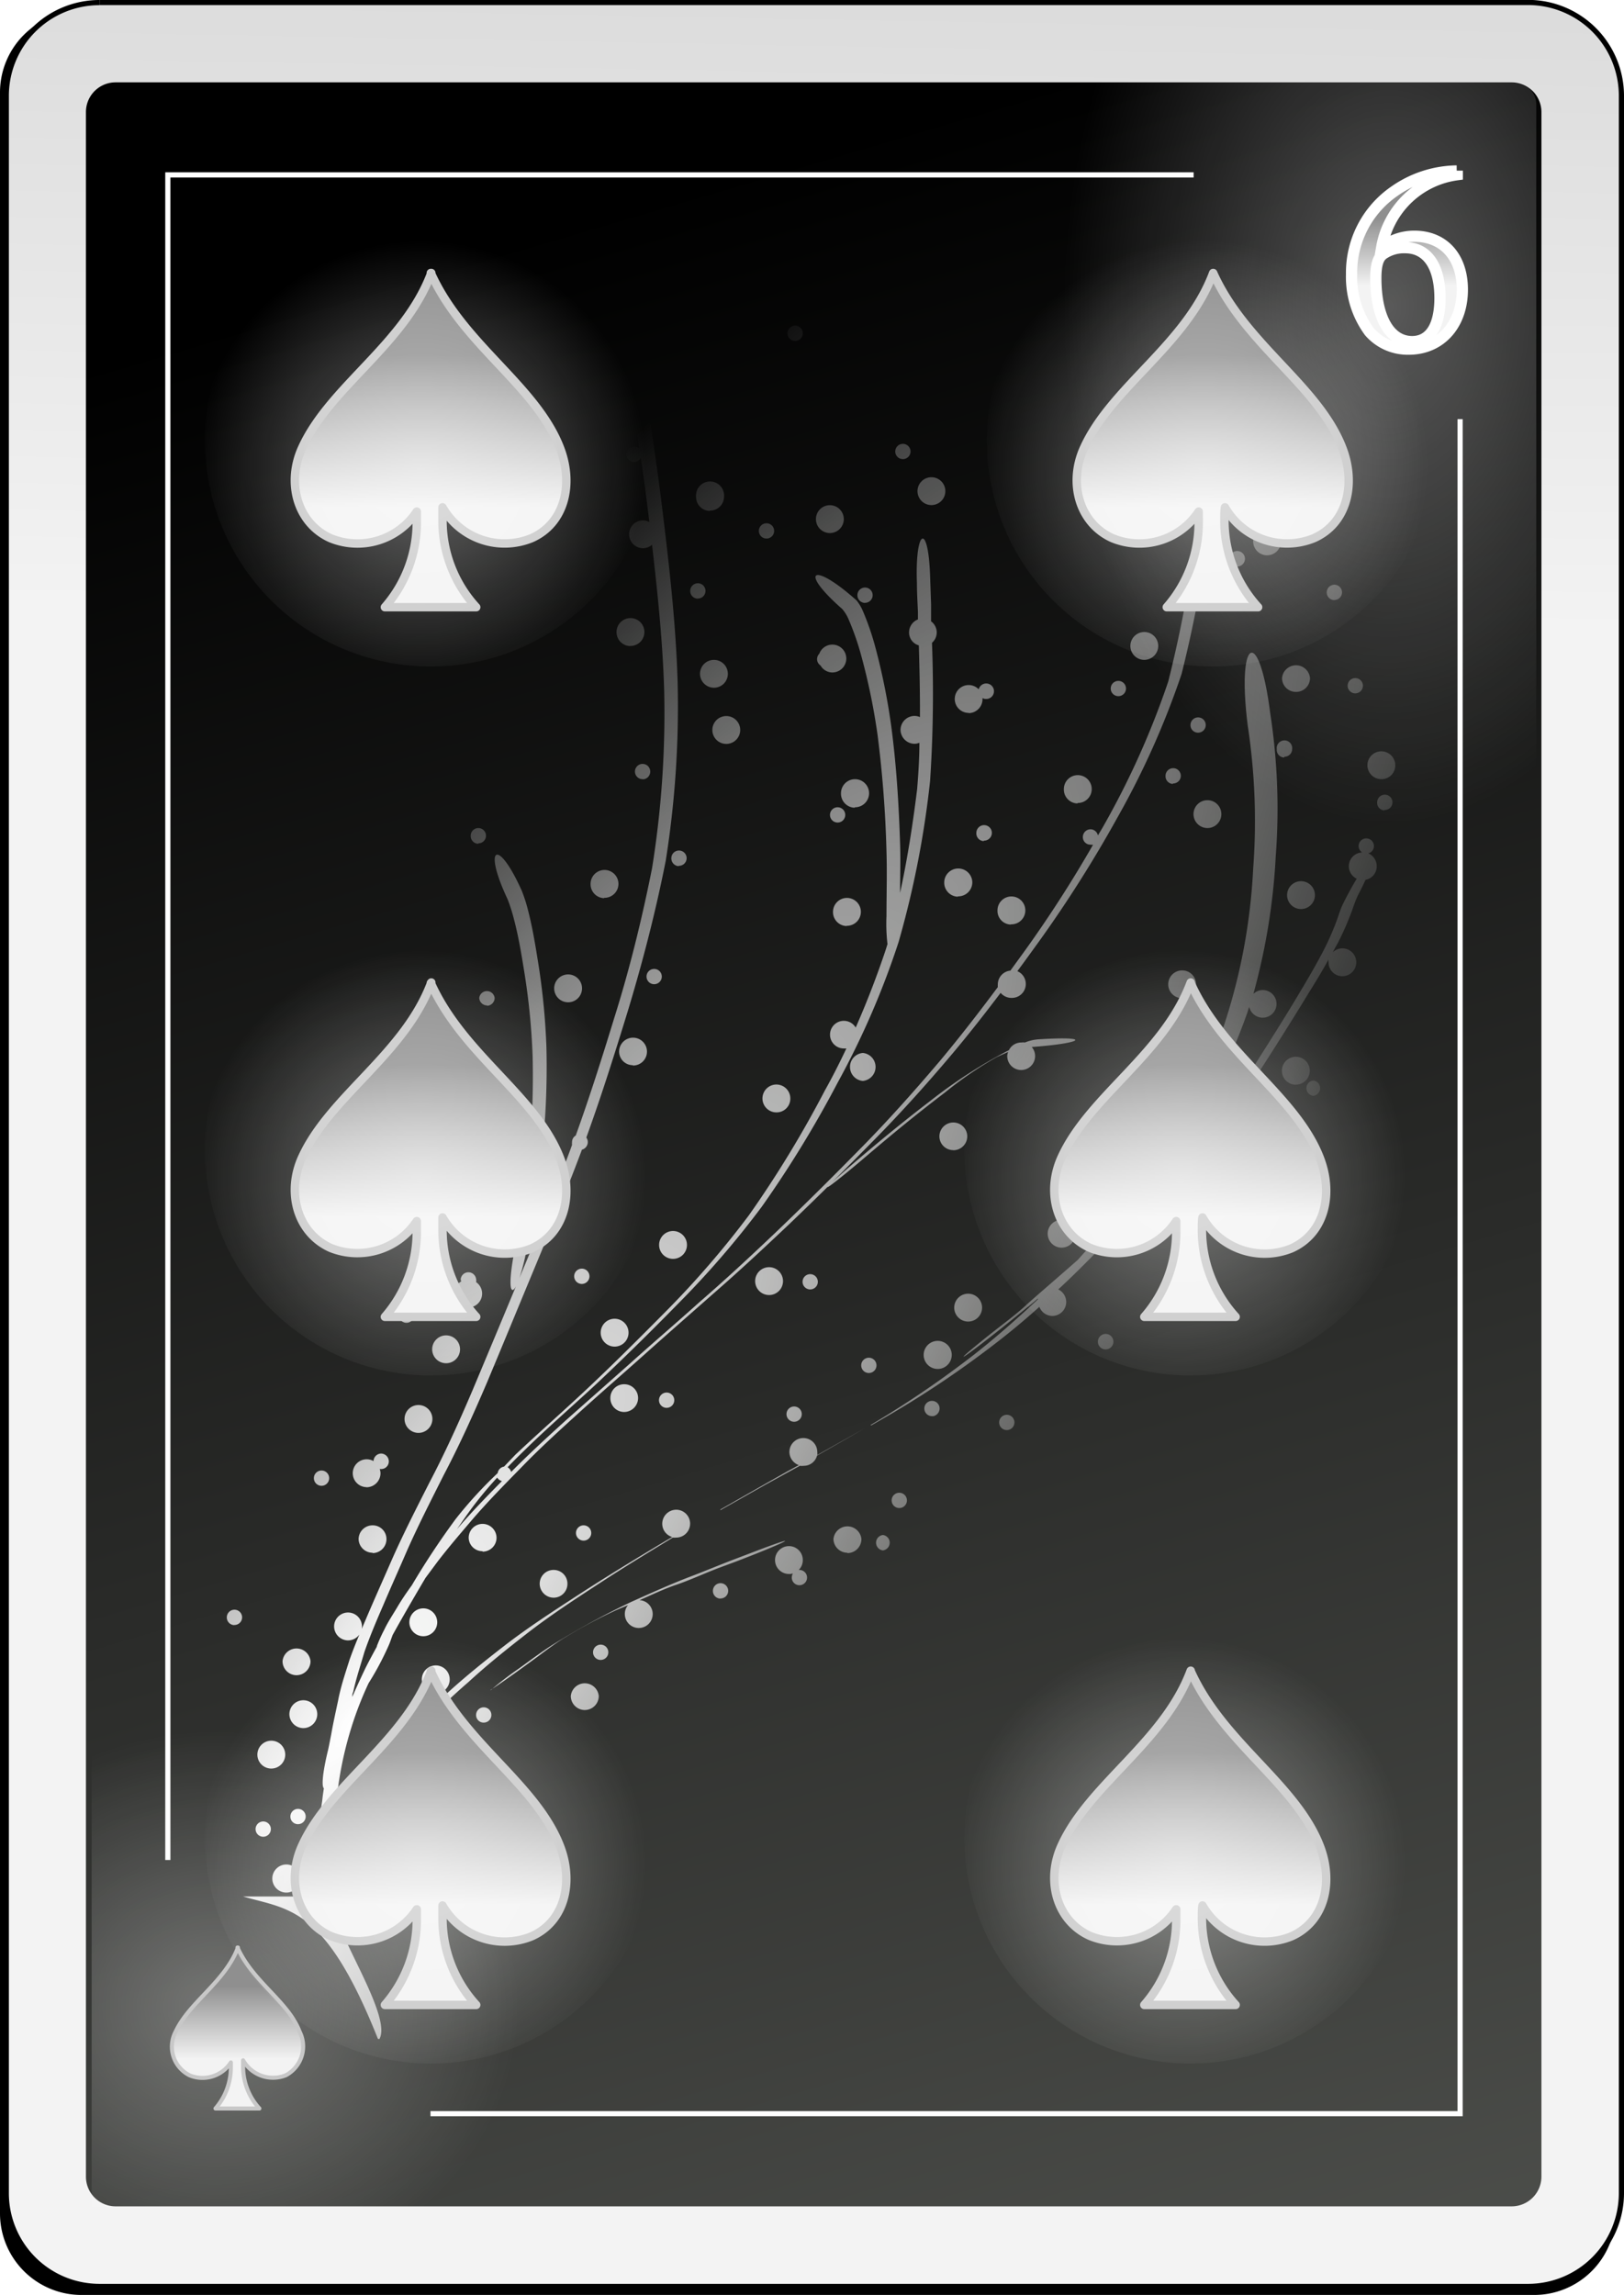 <svg id="Capa_1" data-name="Capa 1" xmlns="http://www.w3.org/2000/svg" xmlns:xlink="http://www.w3.org/1999/xlink" viewBox="0 0 144.56 204.29"><defs><style>.cls-1{filter:url(#h);}.cls-2,.cls-3,.cls-4{fill-rule:evenodd;}.cls-3{stroke:#000;fill:url(#Degradado_sin_nombre_788);}.cls-3,.cls-7{stroke-miterlimit:1.85;stroke-width:0.46px;}.cls-4{fill:url(#Degradado_sin_nombre_789);}.cls-12,.cls-14,.cls-16,.cls-18,.cls-20,.cls-22,.cls-5,.cls-6{isolation:isolate;}.cls-5{opacity:0.31;fill:url(#Degradado_sin_nombre_790);}.cls-6{opacity:0.32;fill:url(#Degradado_sin_nombre_791);}.cls-7{fill:none;}.cls-7,.cls-9{stroke:#fff;}.cls-11,.cls-13,.cls-15,.cls-17,.cls-19,.cls-21,.cls-8{stroke:#c8c8c8;stroke-linejoin:round;}.cls-8{stroke-width:0.36px;fill:url(#Degradado_sin_nombre_792);}.cls-9{stroke-miterlimit:8.2;fill:url(#Degradado_sin_nombre_793);}.cls-10{fill:url(#Degradado_sin_nombre_794);}.cls-11,.cls-13,.cls-15,.cls-17,.cls-19,.cls-21{stroke-width:0.75px;}.cls-11{fill:url(#Degradado_sin_nombre_795);}.cls-12,.cls-14,.cls-16,.cls-18,.cls-20,.cls-22{opacity:0.4;}.cls-12{fill:url(#Degradado_sin_nombre_796);}.cls-13{fill:url(#Degradado_sin_nombre_797);}.cls-14{fill:url(#Degradado_sin_nombre_798);}.cls-15{fill:url(#Degradado_sin_nombre_799);}.cls-16{fill:url(#Degradado_sin_nombre_800);}.cls-17{fill:url(#Degradado_sin_nombre_801);}.cls-18{fill:url(#Degradado_sin_nombre_802);}.cls-19{fill:url(#Degradado_sin_nombre_803);}.cls-20{fill:url(#Degradado_sin_nombre_804);}.cls-21{fill:url(#Degradado_sin_nombre_805);}.cls-22{fill:url(#Degradado_sin_nombre_806);}</style><filter id="h" name="h"><feGaussianBlur stdDeviation="3.76"/></filter><linearGradient id="Degradado_sin_nombre_788" x1="115.23" y1="785" x2="124.71" y2="1299.42" gradientTransform="matrix(0.46, 0, 0, -0.46, 804.38, 640.87)" gradientUnits="userSpaceOnUse"><stop offset="0" stop-color="#f3f3f3"/><stop offset="1" stop-color="#8f8f8f"/></linearGradient><linearGradient id="Degradado_sin_nombre_789" x1="-261.92" y1="1152.18" x2="-129.66" y2="714.54" gradientTransform="matrix(0.49, 0, 0, -0.48, 958.58, 798.97)" gradientUnits="userSpaceOnUse"><stop offset="0"/><stop offset="1" stop-color="#555753"/></linearGradient><radialGradient id="Degradado_sin_nombre_790" cx="124.5" cy="1837.59" r="58.67" gradientTransform="matrix(-0.46, 0, 0, 0.42, 860.9, -368.32)" gradientUnits="userSpaceOnUse"><stop offset="0" stop-color="#fff"/><stop offset="1" stop-color="#fff" stop-opacity="0"/></radialGradient><radialGradient id="Degradado_sin_nombre_791" cx="219.28" cy="733.49" r="63.15" gradientTransform="matrix(0.46, 0, 0, -0.73, 807.21, 787.52)" xlink:href="#Degradado_sin_nombre_790"/><linearGradient id="Degradado_sin_nombre_792" x1="441.43" y1="850.94" x2="441.43" y2="854.12" gradientTransform="matrix(2.05, 0, 0, -2.05, -99.07, 2152.48)" xlink:href="#Degradado_sin_nombre_788"/><linearGradient id="Degradado_sin_nombre_793" x1="492.22" y1="927.94" x2="492.22" y2="930.87" gradientTransform="matrix(2.05, 0, 0, -2.05, -99.07, 2152.48)" xlink:href="#Degradado_sin_nombre_788"/><radialGradient id="Degradado_sin_nombre_794" cx="192.28" cy="1160.5" r="25.37" gradientTransform="matrix(1.7, 1.15, 4.4, -6.48, -4617.18, 7676.96)" xlink:href="#Degradado_sin_nombre_790"/><linearGradient id="Degradado_sin_nombre_795" x1="527.99" y1="1323.92" x2="527.99" y2="1330.52" gradientTransform="matrix(2.05, 0, 0, -2.05, -259.27, 3047.12)" xlink:href="#Degradado_sin_nombre_788"/><radialGradient id="Degradado_sin_nombre_796" cx="413.11" cy="1066.97" r="26.74" gradientTransform="matrix(0.75, 0, 0, -0.75, 512.07, 1129.63)" xlink:href="#Degradado_sin_nombre_790"/><linearGradient id="Degradado_sin_nombre_797" x1="527.99" y1="1323.92" x2="527.99" y2="1330.52" gradientTransform="matrix(2.05, 0, 0, -2.05, -259.27, 3108.37)" xlink:href="#Degradado_sin_nombre_788"/><radialGradient id="Degradado_sin_nombre_798" cx="413.11" cy="1066.97" r="26.74" gradientTransform="matrix(0.75, 0, 0, -0.75, 512.07, 1190.88)" xlink:href="#Degradado_sin_nombre_790"/><linearGradient id="Degradado_sin_nombre_799" x1="527.99" y1="1323.92" x2="527.99" y2="1330.52" gradientTransform="matrix(2.05, 0, 0, -2.05, -259.27, 2983.95)" xlink:href="#Degradado_sin_nombre_788"/><radialGradient id="Degradado_sin_nombre_800" cx="413.11" cy="1066.97" r="26.74" gradientTransform="matrix(0.75, 0, 0, -0.75, 512.07, 1066.47)" xlink:href="#Degradado_sin_nombre_790"/><linearGradient id="Degradado_sin_nombre_801" x1="527.99" y1="1323.92" x2="527.99" y2="1330.52" gradientTransform="matrix(2.05, 0, 0, -2.05, -189.66, 2983.95)" xlink:href="#Degradado_sin_nombre_788"/><radialGradient id="Degradado_sin_nombre_802" cx="413.11" cy="1066.97" r="26.74" gradientTransform="matrix(0.75, 0, 0, -0.75, 581.67, 1066.47)" xlink:href="#Degradado_sin_nombre_790"/><linearGradient id="Degradado_sin_nombre_803" x1="527.99" y1="1323.92" x2="527.99" y2="1330.52" gradientTransform="matrix(2.05, 0, 0, -2.05, -191.66, 3047.12)" xlink:href="#Degradado_sin_nombre_788"/><radialGradient id="Degradado_sin_nombre_804" cx="413.11" cy="1066.97" r="26.74" gradientTransform="matrix(0.75, 0, 0, -0.75, 579.67, 1129.63)" xlink:href="#Degradado_sin_nombre_790"/><linearGradient id="Degradado_sin_nombre_805" x1="527.99" y1="1323.92" x2="527.99" y2="1330.52" gradientTransform="matrix(2.05, 0, 0, -2.05, -191.66, 3108.37)" xlink:href="#Degradado_sin_nombre_788"/><radialGradient id="Degradado_sin_nombre_806" cx="413.11" cy="1066.97" r="26.74" gradientTransform="matrix(0.75, 0, 0, -0.75, 579.67, 1190.88)" xlink:href="#Degradado_sin_nombre_790"/></defs><g class="cls-1"><path class="cls-2" d="M791.69,225.8H921a7.24,7.24,0,0,1,7.25,7.24h0V421.82a7.25,7.25,0,0,1-7.25,7.25H791.69a7.26,7.26,0,0,1-7.25-7.25h0V233a7.25,7.25,0,0,1,7.25-7.24" transform="translate(-784.44 -224.78)"/></g><path class="cls-3" d="M793.31,225H920.47a8.31,8.31,0,0,1,8.3,8.31h0V420a8.31,8.31,0,0,1-8.3,8.31H793.31A8.3,8.3,0,0,1,785,420h0V233.32a8.3,8.3,0,0,1,8.3-8.31h0" transform="translate(-784.44 -224.78)"/><path class="cls-4" d="M794.74,232.11H919a2.65,2.65,0,0,1,2.65,2.65V418.53a2.65,2.65,0,0,1-2.65,2.65H794.74a2.64,2.64,0,0,1-2.65-2.65V234.76a2.64,2.64,0,0,1,2.65-2.65" transform="translate(-784.44 -224.78)"/><path class="cls-5" d="M847,421.27h-54.4V371.51H847Z" transform="translate(-784.44 -224.78)"/><path class="cls-6" d="M864.75,232h54.32a2.12,2.12,0,0,1,2.12,2.12v88.54a2.12,2.12,0,0,1-2.12,2.12H864.75a2.12,2.12,0,0,1-2.12-2.12V234.14a2.12,2.12,0,0,1,2.12-2.12" transform="translate(-784.44 -224.78)"/><path class="cls-7" d="M822.76,412.93h91.65V262.09m-23.72-21.74H799.38v150" transform="translate(-784.44 -224.78)"/><path class="cls-8" d="M805.62,398.14c-1.15,3.06-4.32,4.86-5.54,7.48a2.85,2.85,0,0,0,1.22,3.89,3,3,0,0,0,3.69-1.14c0,.13,0,.27,0,.4a5.57,5.57,0,0,1-1.37,3.7h3.91a5.52,5.52,0,0,1-1.45-3.78c0-.17,0-.34,0-.51a3.06,3.06,0,0,0,3.81,1.33,2.91,2.91,0,0,0,1.22-3.88c-1-2.67-4.15-4.41-5.53-7.49Z" transform="translate(-784.44 -224.78)"/><path class="cls-9" d="M914.11,240a9.86,9.86,0,0,0-5.56,1.81,8.81,8.81,0,0,0-3.8,7.39,8.22,8.22,0,0,0,1.59,5.11,4.51,4.51,0,0,0,3.5,1.55c2.82,0,4.77-2.16,4.77-5.3,0-2.9-1.66-4.75-4.27-4.75a4.69,4.69,0,0,0-2.91,1,7.88,7.88,0,0,1,6.73-6.48l0-.36m-4.63,6.86c1.95,0,3.09,1.64,3.09,4.48,0,2.5-.89,3.88-2.48,3.88-2,0-3.23-2.13-3.23-5.66,0-1.15.19-1.79.64-2.13a3.25,3.25,0,0,1,2-.57" transform="translate(-784.44 -224.78)"/><path class="cls-10" d="M818.21,406.29c1.08-1.85-3.22-8.39-3.77-10.87a4.52,4.52,0,0,1-.12-.62,9.86,9.86,0,0,1-.09-1.07,10.55,10.55,0,0,1,.26-1.86.69.69,0,0,0,.34-1.25c.14-.46.29-.93.43-1.4a19.65,19.65,0,0,1,1.23-3,39.13,39.13,0,0,1,2.24-3.59c.24-.37.5-.74.76-1.1h.22a1.24,1.24,0,0,0,1.25-1.23,1.27,1.27,0,0,0-.12-.51l.93-1.1a59.45,59.45,0,0,1,4.37-4.18c1.66-1.53,3.42-2.93,5.19-4.31,2.11-1.64,4.34-3.09,6.58-4.55s4.26-2.68,6.42-4a1.45,1.45,0,0,0,.3,0,1.24,1.24,0,0,0,0-2.48,1.25,1.25,0,0,0-1.24,1.25,1.23,1.23,0,0,0,.89,1.18l-.6.35c-2.63,1.57-5.24,3.16-7.81,4.83-2.24,1.46-4.5,2.92-6.61,4.56-1.78,1.38-3.53,2.79-5.19,4.32-1.27,1.14-2.55,2.29-3.74,3.52a1.18,1.18,0,0,0-.62-.17,1.24,1.24,0,0,0-1,2,31.52,31.52,0,0,0-2.09,2.78c-.78,1.18-1.57,2.36-2.23,3.61l-.29.62c.06-1.25.22-2.49.38-3.73a32.62,32.62,0,0,1,1.07-5.18,31.28,31.28,0,0,1,1.7-4.5,26,26,0,0,0,1.78-3.34c.11-.24.2-.51.29-.76l.07-.19c.89-1.61,1.81-3.19,2.74-4.77.06-.1.12-.19.17-.29l1.06-1.43c1-1.31,2.09-2.57,3.16-3.83,1.38-1.6,2.87-3.11,4.35-4.62,1.66-1.72,3.43-3.32,5.2-4.93s3.83-3.39,5.74-5.1,4.07-3.6,6.11-5.4c2.3-2,4.53-4.08,6.74-6.17,1.17-1.12,2.33-2.24,3.48-3.38-.24.29,1.11-.73,3.44-2.72s4.57-3.82,6.95-5.63a33.27,33.27,0,0,1,4.65-3.18l1-.45a1.05,1.05,0,0,0-.08.36,1.24,1.24,0,1,0,2.18-.8c4.58-.33,5.52-1,.56-.68a3.92,3.92,0,0,0-1.17.28,1.16,1.16,0,0,0-.32,0,1.22,1.22,0,0,0-1.1.68,44.39,44.39,0,0,0-7,4.52c-2.36,1.8-4.65,3.69-6.91,5.62-.93.8-1.56,1.36-1.91,1.7,1.18-1.18,2.35-2.35,3.52-3.54,2.56-2.58,5-5.29,7.33-8.06,1.46-1.74,2.86-3.53,4.23-5.34a1.27,1.27,0,0,0,1,.45,1.24,1.24,0,0,0,.49-2.38c.62-.83,1.22-1.67,1.83-2.51a111.88,111.88,0,0,0,7.08-11.17,73.85,73.85,0,0,0,5.71-12.78,113.26,113.26,0,0,0,2.31-11.88c.76-4.78-.43-4.08-1.19.7a110.87,110.87,0,0,1-2.31,11.86,73.89,73.89,0,0,1-5.72,12.78c-.17.31-.36.61-.54.92a.68.68,0,0,0-.66-.55.69.69,0,0,0-.68.69.67.67,0,0,0,.68.68.59.59,0,0,0,.23,0,109.47,109.47,0,0,1-6.11,9.49l-1.25,1.72a1.24,1.24,0,0,0-1.12,1.22,1.9,1.9,0,0,0,0,.25c-1.67,2.24-3.38,4.45-5.17,6.59-2.35,2.77-4.77,5.48-7.33,8.06-2.41,2.45-4.86,4.88-7.35,7.26-2.21,2.1-4.44,4.17-6.75,6.17-2,1.8-4.09,3.58-6.11,5.4l-5.76,5.1c-1.64,1.49-3.29,3-4.85,4.58a.68.68,0,0,0-.32-.42c.61-.63,1.23-1.24,1.86-1.85,2-1.94,4.17-3.81,6.23-5.74,2.42-2.28,4.79-4.62,7.12-7a80.81,80.81,0,0,0,7.41-8.59A97.56,97.56,0,0,0,859,321.16a73.22,73.22,0,0,0,5.43-12.53,84.91,84.91,0,0,0,2.8-14.32A117.93,117.93,0,0,0,867.4,282a1.22,1.22,0,0,0-.08-1.91c0-.51,0-1,0-1.52l-.09-2.57c-.17-4.8-1.35-4.12-1.17.69,0,.85.05,1.7.09,2.56,0,.22,0,.44,0,.67a1.24,1.24,0,0,0-.79,1.16,1.19,1.19,0,0,0,.87,1.15c.06,2.13.11,4.25.1,6.38a1.29,1.29,0,0,0-.48-.1,1.25,1.25,0,0,0-1.25,1.23,1.26,1.26,0,0,0,1.25,1.25,1.18,1.18,0,0,0,.43-.09c0,1.37-.09,2.75-.2,4.11-.38,3.1-.86,6.2-1.52,9.25,0-1.46.05-2.92,0-4.38-.11-3.45-.32-6.9-.77-10.33a56.91,56.91,0,0,0-1.39-7,23.9,23.9,0,0,0-1.16-3.4,4.08,4.08,0,0,0-.55-.92c-3.91-3.5-5.22-2.7-1.28.76a3.51,3.51,0,0,1,.55.88,24.11,24.11,0,0,1,1.18,3.41,56.69,56.69,0,0,1,1.42,6.95,102.14,102.14,0,0,1,.79,10.33c.06,1.93,0,3.85,0,5.77a15.36,15.36,0,0,0,.09,2.49l-.15.48q-1.18,3.54-2.68,6.95a1.23,1.23,0,1,0-1.07,1.86l.24,0c-.6,1.27-1.23,2.52-1.92,3.75a97,97,0,0,1-6.75,11.09,82.07,82.07,0,0,1-7.42,8.59c-2.35,2.37-4.7,4.72-7.13,7-2.06,1.93-4.19,3.8-6.25,5.74l-1,1.05a.69.69,0,0,0-.57.58A37.33,37.33,0,0,0,825,360a70.22,70.22,0,0,0-3.91,5.91c-.45.62-.87,1.23-1.26,1.89s-.85,1.34-1.19,2.06a13.24,13.24,0,0,0-.65,1.44.09.09,0,0,0,0,.05c-.34.62-.68,1.25-1,1.88-.41.86-.81,1.72-1.19,2.6,0-.15,0-.3.08-.44.26-1.21.66-2.39,1-3.56.49-1.41,1.07-2.77,1.66-4.13.71-1.67,1.46-3.33,2.18-5,1-2.24,2.12-4.43,3.22-6.62,1.41-2.68,2.65-5.43,3.84-8.21,1.42-3.39,2.82-6.8,4.23-10.19s2.9-7,4.23-10.56a.7.7,0,0,0,.52-.67.67.67,0,0,0-.13-.41c1.35-3.72,2.54-7.5,3.7-11.28,1.33-4.4,2.48-8.85,3.37-13.36a87.79,87.79,0,0,0,1.06-15.87c-.16-5.4-.79-10.77-1.45-16.12-.4-3.23-.89-6.44-1.39-9.65a11,11,0,0,0-.72-2.86,1.23,1.23,0,0,0,.39.07,1.25,1.25,0,0,0,1.24-1.24,1.23,1.23,0,0,0-1.24-1.23,1.24,1.24,0,0,0-.9,2.08c-.24.34-.3,1.66,0,3.86.23,1.42.44,2.85.66,4.27a.74.74,0,0,0-.48-.17.68.68,0,0,0,0,1.36.71.71,0,0,0,.61-.36c.22,1.51.43,3,.62,4.55l.14,1.16a1.2,1.2,0,0,0-.56-.15,1.24,1.24,0,1,0,0,2.48,1.21,1.21,0,0,0,.8-.31c.5,4.3.95,8.62,1.08,12.94a86.91,86.91,0,0,1-1.08,15.87c-.9,4.51-2,9-3.38,13.37-1.07,3.49-2.18,7-3.41,10.41a.67.67,0,0,0-.33.59,1.09,1.09,0,0,0,0,.25c-.08.23-.17.47-.26.71-1.38,3.68-2.83,7.35-4.37,11q-2.11,5.08-4.25,10.18c-1.19,2.79-2.44,5.55-3.85,8.23-1.11,2.19-2.23,4.38-3.23,6.62-.73,1.67-1.47,3.33-2.19,5-.58,1.37-1.18,2.73-1.67,4.13-.37,1.18-.77,2.35-1,3.57-.21,1-.44,2-.62,3.05-.09.45-.17.89-.27,1.34-.53,2.17-.58,3.28-.38,3.44-.06.37-.11.75-.15,1.12a40.07,40.07,0,0,0-.42,4.38c0,.67,0,1.35,0,2-.15.51-.3,1-.42,1.53,0,.2-.07.4-.11.6h-6.09c4.09,1.19,7.29.84,12,12.67Zm1.2-9.58a.68.68,0,1,0-.69-.68A.68.68,0,0,0,819.41,396.71Zm-9.49-3.46a1.25,1.25,0,1,0-1.24-1.25A1.25,1.25,0,0,0,809.92,393.25Zm6.69-1.5a1.25,1.25,0,0,0,1.25-1.24,1.24,1.24,0,0,0-1.25-1.23,1.22,1.22,0,0,0-1.23,1.23A1.24,1.24,0,0,0,816.61,391.75Zm-8.74-3.47a.68.68,0,1,0-.68-.68A.68.68,0,0,0,807.87,388.28Zm3.1-1.12a.68.68,0,1,0-.68-.68A.67.67,0,0,0,811,387.16Zm11.71-1.48a1.25,1.25,0,0,0,1.25-1.24,1.24,1.24,0,0,0-1.25-1.23,1.22,1.22,0,0,0-1.23,1.23A1.24,1.24,0,0,0,822.68,385.68Zm2.91-2.11a.68.68,0,1,0-.68-.68A.68.68,0,0,0,825.59,383.57Zm-17-1.36a1.24,1.24,0,1,0-1.24-1.24A1.24,1.24,0,0,0,808.55,382.21Zm2.86-3.6a1.24,1.24,0,0,0,1.23-1.24,1.24,1.24,0,0,0-2.48,0A1.25,1.25,0,0,0,811.41,378.61Zm16.05-.49a.68.68,0,1,0-.68-.68A.67.67,0,0,0,827.46,378.12Zm9-1.12a1.25,1.25,0,0,0,1.24-1.24,1.25,1.25,0,0,0-2.49,0A1.25,1.25,0,0,0,836.45,377Zm-13.26-1.49a1.23,1.23,0,0,0,1.23-1.23,1.24,1.24,0,1,0-1.23,1.23Zm4.85-.3c.06,0,1.46-.95,3.74-2.62,1-.72,1.92-1.47,3-2.11a44.09,44.09,0,0,1,4.52-2.4l1-.42a1.19,1.19,0,0,0-.29.78,1.24,1.24,0,1,0,1.31-1.22c1.08-.47,2.17-1,3.27-1.37s2.48-1,3.73-1.48l1.59-.59c4.89-1.87,6.16-2.62,1.27-.74l-1.6.61c-1.26.48-2.48,1-3.73,1.47-1.78.68-3.52,1.47-5.26,2.25a69.92,69.92,0,0,0-7,3.82c-1,.63-2,1.39-3,2.11a30.22,30.22,0,0,0-2.49,1.91Zm-17.26-1.31a1.25,1.25,0,0,0,1.25-1.24,1.25,1.25,0,0,0-2.49,0A1.25,1.25,0,0,0,810.78,373.9Zm27.09-1.36a.68.68,0,1,0-.69-.68A.68.68,0,0,0,837.87,372.54Zm-22.49-1.74a1.24,1.24,0,0,0,1.23-1.24,1.24,1.24,0,0,0-2.48,0A1.25,1.25,0,0,0,815.38,370.8Zm6.69-.37a1.24,1.24,0,0,0,0-2.48,1.24,1.24,0,1,0,0,2.48Zm-16.81-1a.68.68,0,1,0-.68-.68A.68.68,0,0,0,805.26,369.44Zm43.27-2.36a.68.68,0,1,0-.68-.68A.68.68,0,0,0,848.53,367.08ZM833.72,367a1.23,1.23,0,0,0,1.23-1.24,1.22,1.22,0,0,0-1.23-1.23,1.23,1.23,0,0,0-1.24,1.23A1.25,1.25,0,0,0,833.72,367Zm21.88-1.11a.68.68,0,0,0,0-1.36h-.06a1.21,1.21,0,0,0,.36-.87,1.23,1.23,0,0,0-1.23-1.25,1.24,1.24,0,1,0,0,2.48,1,1,0,0,0,.35-.05.79.79,0,0,0-.1.37.68.68,0,0,0,.68.68Zm4.27-2.86a1.25,1.25,0,0,0,1.25-1.24,1.25,1.25,0,0,0-2.49,0A1.25,1.25,0,0,0,859.87,363Zm-42.26,0a1.24,1.24,0,0,0,1.23-1.24,1.22,1.22,0,0,0-1.23-1.23,1.24,1.24,0,0,0-1.25,1.23A1.25,1.25,0,0,0,817.61,363Zm9.78-.13a1.24,1.24,0,0,0,1.25-1.23,1.25,1.25,0,0,0-1.25-1.24,1.24,1.24,0,0,0-1.23,1.24A1.22,1.22,0,0,0,827.39,362.86Zm35.64-.11a.69.69,0,0,0,0-1.37.69.69,0,0,0,0,1.37Zm-26.64-.87a.68.68,0,1,0,0-1.36.68.68,0,1,0,0,1.36ZM825,361.07c.41-.59.81-1.18,1.23-1.76a33.23,33.23,0,0,1,2.47-3,.7.7,0,0,0,.42.31c-1.33,1.35-2.66,2.71-3.9,4.16l-.22.26Zm23.58-1.87,4-2.26,3.06-1.68a1.29,1.29,0,0,0,.35,0,1.22,1.22,0,0,0,1.18-.91q2.14-1.22,4.26-2.44l-4.24,2.39a1.18,1.18,0,0,0,0-.27,1.24,1.24,0,1,0-2.48,0,1.26,1.26,0,0,0,.84,1.17l-1,.54q-3,1.7-6,3.42Zm15.91-.18a.68.68,0,0,0,0-1.36.68.68,0,1,0,0,1.36Zm-47.43-1.85a1.25,1.25,0,0,0,1.25-1.25,1.16,1.16,0,0,0-.07-.37h.13a.68.68,0,0,0,.68-.68.7.7,0,0,0-.68-.7.69.69,0,0,0-.68.67,1.24,1.24,0,1,0-.63,2.32Zm-4-.13a.68.68,0,1,0,0-1.36.68.68,0,0,0,0,1.36Zm8.63-4.71a1.24,1.24,0,0,0,0-2.48,1.24,1.24,0,1,0,0,2.48Zm52.37-.25a.68.68,0,1,0-.68-.68A.68.68,0,0,0,874.07,352.08ZM862,351.66l1.85-1.07a87.94,87.94,0,0,0,8.91-6q2.18-1.66,4.2-3.48a1.25,1.25,0,0,0,1.16.81,1.24,1.24,0,0,0,.52-2.36c1-.92,1.94-1.85,2.89-2.81.69-.7,1.35-1.42,2-2.16l.1-.09c2-1.8,4-3.58,5.94-5.43l.09-.1a1.24,1.24,0,0,0,2.47-.18,1.25,1.25,0,0,0-1.1-1.23,25.57,25.57,0,0,0,3.09-3.79c1.17-1.72,2.33-3.45,3.45-5.21s2.21-3.5,3.29-5.27c.62-1,1.24-2,1.84-3.1a1,1,0,0,0,0,.25,1.23,1.23,0,0,0,1.23,1.24,1.24,1.24,0,0,0,0-2.48,1.26,1.26,0,0,0-.86.35l.5-.91a26.33,26.33,0,0,0,1.27-2.94,11.36,11.36,0,0,1,.44-1.15c.28-.56.52-1,.71-1.45a1.22,1.22,0,0,0,1-1.21,1.25,1.25,0,0,0-.75-1.15.66.66,0,0,0,.5-.65.68.68,0,1,0-1.05.57,1.23,1.23,0,0,0-.48,2.34c-.37.61-.78,1.35-1.25,2.29a11.31,11.31,0,0,0-.43,1.15,24.25,24.25,0,0,1-1.26,2.92c-.82,1.59-1.75,3.12-2.67,4.66-1.07,1.77-2.18,3.52-3.29,5.27s-2.28,3.48-3.45,5.2a23.12,23.12,0,0,1-2.53,3.2,1.22,1.22,0,0,0-.61.67l-1.39,1.42q-1.68,1.59-3.39,3.13c1.59-1.95,3.06-4,4.49-6.07a51.17,51.17,0,0,0,6-11.8c.08-.21.13-.42.21-.63a1.23,1.23,0,1,0,1.21-1.5,1.22,1.22,0,0,0-.84.34A56.83,56.83,0,0,0,898,301a55.82,55.82,0,0,0-.49-12.72c-1-7.9-3-6.79-2,1.11a56.57,56.57,0,0,1,.48,12.74,52.85,52.85,0,0,1-2.62,14,51.47,51.47,0,0,1-6,11.81,77,77,0,0,1-7,9c-1.47,1.3-3,2.6-4.44,3.88-1.07,1-2.21,1.82-3.33,2.71-3.91,3.12-2.68,2.41,1.23-.71,1-.81,2-1.6,3-2.45a.17.17,0,0,0,0,.07c-2,1.86-4,3.64-6.16,5.29a88.82,88.82,0,0,1-8.75,5.91Zm-6.87-.32a.68.68,0,1,0-.68-.68A.68.68,0,0,0,855.11,351.34Zm12.4-.5a.71.71,0,0,0,.55-.68.68.68,0,1,0-.68.68ZM840,350.47a1.25,1.25,0,0,0,1.24-1.24A1.23,1.23,0,0,0,840,348a1.22,1.22,0,0,0-1.23,1.23A1.23,1.23,0,0,0,840,350.47Zm3.78-.37a.68.68,0,1,0-.68-.68A.68.68,0,0,0,843.82,350.1Zm18-3.1a.68.68,0,1,0-.68-.68A.68.68,0,0,0,861.8,347Zm6.13-.36a1.25,1.25,0,0,0,0-2.5,1.25,1.25,0,0,0,0,2.5Zm-43.76-.51a1.24,1.24,0,1,0-1.24-1.23A1.24,1.24,0,0,0,824.17,346.13Zm58.7-1.23a.69.69,0,1,0-.68-.68A.68.68,0,0,0,882.87,344.9Zm-43.7-.25a1.24,1.24,0,1,0,0-2.48,1.24,1.24,0,0,0,0,2.48Zm-18.53-2.12a.68.68,0,1,0-.68-.68A.68.68,0,0,0,820.64,342.53Zm50-.11a1.24,1.24,0,1,0,0-2.48,1.24,1.24,0,0,0,0,2.48Zm-44.49-1.25a1.24,1.24,0,0,0,.69-2.26.62.62,0,0,0,0-.27.69.69,0,0,0-1.37,0,.5.5,0,0,0,.05.21,1.25,1.25,0,0,0-.67,1.09,1.23,1.23,0,0,0,1.25,1.23Zm26.77-1.11a1.24,1.24,0,1,0,0-2.48,1.24,1.24,0,1,0,0,2.48Zm-22.83-.45c.29,0,.85-1.43,1.33-4s1-5.19,1.25-7.82a72.17,72.17,0,0,0,.43-9.75,61.2,61.2,0,0,0-.69-7.28c-.26-1.62-.51-3.24-.92-4.84a14,14,0,0,0-.58-1.84c-2.14-4.78-3.5-4-1.27.74a14.41,14.41,0,0,1,.58,1.83c.42,1.59.68,3.22.94,4.84a60.89,60.89,0,0,1,.71,7.26,73.52,73.52,0,0,1-.4,9.73c-.29,2.63-.76,5.23-1.25,7.83-.42,2.26-.38,3.31-.13,3.29Zm26.49-.05a.68.68,0,0,0,0-1.36.68.68,0,1,0,0,1.36Zm-20.33-.49a.68.68,0,1,0-.68-.68A.68.68,0,0,0,836.26,339.07Zm8.13-2.23a1.24,1.24,0,1,0-1.25-1.25A1.24,1.24,0,0,0,844.39,336.84Zm34.58-1a1.24,1.24,0,0,0,0-2.48,1.24,1.24,0,1,0,0,2.48ZM892.91,333a.69.69,0,1,0-.68-.69A.68.68,0,0,0,892.91,333Zm-23.62-5.83a1.24,1.24,0,0,0,1.25-1.23,1.24,1.24,0,1,0-2.48,0A1.23,1.23,0,0,0,869.29,327.16Zm13.2-2a.69.69,0,1,0,0-1.37.69.69,0,0,0,0,1.37Zm-60.3-.86a1.25,1.25,0,0,0,0-2.49,1.25,1.25,0,0,0,0,2.49Zm31.37-.51a1.22,1.22,0,0,0,1.23-1.23,1.24,1.24,0,1,0-1.23,1.23Zm47.78-1.47a.69.69,0,0,0,0-1.37.69.69,0,0,0,0,1.37Zm-1.55-1a1.24,1.24,0,1,0-1.24-1.24A1.24,1.24,0,0,0,899.79,321.34ZM861.24,321a1.25,1.25,0,0,0,0-2.49,1.25,1.25,0,0,0,0,2.49Zm-20.46-1.37a1.24,1.24,0,1,0-1.23-1.23A1.22,1.22,0,0,0,840.78,319.6Zm-13-5.32a.7.7,0,0,0,.69-.7.69.69,0,0,0-1.37,0A.7.7,0,0,0,827.82,314.28ZM835,314a1.24,1.24,0,1,0-1.23-1.23A1.24,1.24,0,0,0,835,314Zm54.67-.36a1.24,1.24,0,1,0,0-2.48,1.24,1.24,0,0,0,0,2.48Zm-47-1.25a.68.68,0,0,0,0-1.36.68.68,0,1,0,0,1.36Zm17.17-5.2a1.24,1.24,0,1,0-1.25-1.25A1.24,1.24,0,0,0,859.76,307.21Zm14.62-.13a1.24,1.24,0,1,0-1.23-1.23A1.22,1.22,0,0,0,874.38,307.08Zm25.79-1.36a1.24,1.24,0,0,0,0-2.48,1.24,1.24,0,1,0,0,2.48Zm-62-1a1.24,1.24,0,1,0-1.24-1.24A1.24,1.24,0,0,0,838.18,304.73Zm31.49-.13a1.25,1.25,0,0,0,1.25-1.23,1.25,1.25,0,0,0-2.5,0A1.25,1.25,0,0,0,869.67,304.6Zm-24.85-2.72a.68.68,0,1,0-.69-.68A.69.69,0,0,0,844.82,301.88Zm-17.86-2a.68.68,0,1,0-.69-.68A.69.69,0,0,0,827,299.89Zm45-.24a.69.69,0,1,0-.68-.69A.68.68,0,0,0,872,299.65Zm19.89-1.12a1.24,1.24,0,1,0,0-2.48,1.24,1.24,0,0,0,0,2.48ZM859,298a.68.68,0,0,0,0-1.36.68.68,0,0,0,0,1.36Zm48.71-1.12a.68.68,0,1,0-.68-.68A.67.67,0,0,0,907.66,296.92Zm-47.16-.24a1.25,1.25,0,1,0-1.25-1.25A1.25,1.25,0,0,0,860.5,296.68Zm19.83-.38a1.24,1.24,0,1,0-1.24-1.25A1.24,1.24,0,0,0,880.33,296.3Zm8.49-1.74a.68.68,0,1,0-.68-.68A.68.68,0,0,0,888.82,294.56Zm18.54-.38a1.22,1.22,0,0,0,1.23-1.23,1.24,1.24,0,1,0-1.23,1.23Zm-65.63,0a.69.69,0,0,0,.54-.68.68.68,0,1,0-.68.68Zm57-2a.68.68,0,0,0,.68-.68.69.69,0,1,0-1.37,0A.68.68,0,0,0,898.74,292.21ZM849.09,291a1.24,1.24,0,1,0-1.24-1.25A1.24,1.24,0,0,0,849.09,291Zm42-1a.68.68,0,0,0,.68-.68.68.68,0,1,0-1.36,0A.67.67,0,0,0,891.06,290Zm-20.4-1.74A1.25,1.25,0,0,0,871.9,287s0-.05,0-.08a.57.57,0,0,0,.32.08.69.69,0,1,0-.66-.86,1.24,1.24,0,1,0-.89,2.1ZM884,286.75a.68.68,0,1,0-.69-.68A.68.68,0,0,0,884,286.75Zm21.08-.25a.68.68,0,1,0-.68-.68A.68.68,0,0,0,905.07,286.5Zm-5.28-.13a1.23,1.23,0,0,0,1.25-1.23,1.25,1.25,0,0,0-2.49,0A1.23,1.23,0,0,0,899.79,286.37ZM848,286a1.24,1.24,0,1,0-1.25-1.24A1.25,1.25,0,0,0,848,286Zm10.53-1.36a1.24,1.24,0,1,0-1.16-1.67.7.7,0,0,0-.2.48.68.68,0,0,0,.31.57,1.23,1.23,0,0,0,1,.62Zm27.76-1.12a1.25,1.25,0,0,0,1.25-1.24,1.24,1.24,0,1,0-1.25,1.24Zm-45.74-1.24a1.24,1.24,0,1,0-1.23-1.23A1.24,1.24,0,0,0,840.53,282.29Zm20.9-3.84a.68.68,0,1,0-.69-.68A.69.69,0,0,0,861.43,278.45Zm41.77-.25a.68.68,0,1,0-.68-.68A.68.68,0,0,0,903.2,278.2Zm-56.66-.13a.68.68,0,1,0-.68-.68A.68.68,0,0,0,846.54,278.07Zm48-2.85a.69.69,0,1,0-.68-.68A.68.68,0,0,0,894.52,275.22Zm2.67-1a1.24,1.24,0,0,0,0-2.48,1.24,1.24,0,0,0,0,2.48Zm-44.56-1.49a.68.68,0,0,0,0-1.36.68.68,0,1,0,0,1.36Zm5.64-.49a1.24,1.24,0,0,0,0-2.48,1.24,1.24,0,1,0,0,2.48Zm-10.67-2a1.24,1.24,0,0,0,1.25-1.23,1.25,1.25,0,1,0-2.49,0A1.24,1.24,0,0,0,847.6,270.26Zm35.76-.36a.69.69,0,0,0,.68-.7.68.68,0,1,0-1.36,0A.7.7,0,0,0,883.36,269.9Zm-16.05-.13a1.24,1.24,0,1,0,0-2.48,1.24,1.24,0,0,0,0,2.48Zm21.38-1.25a.68.68,0,1,0-.68-.68A.68.68,0,0,0,888.69,268.52Zm-23.92-2.84a.68.68,0,1,0,0-1.36.68.68,0,1,0,0,1.36Zm-26.59-.37a1.25,1.25,0,0,0,1.24-1.25,1.24,1.24,0,0,0-2.48,0A1.25,1.25,0,0,0,838.18,265.31Zm46.67-3a.69.69,0,1,0-.68-.69A.69.69,0,0,0,884.85,262.34Zm4.41-.87a1.25,1.25,0,0,0,1.23-1.25,1.23,1.23,0,0,0-1.23-1.23,1.25,1.25,0,0,0-1.25,1.23A1.26,1.26,0,0,0,889.26,261.47ZM836.5,259.6a.68.68,0,1,0-.68-.68A.68.68,0,0,0,836.5,259.6Zm52.82-2.6a.68.68,0,1,0-.68-.68A.68.68,0,0,0,889.32,257Zm-34.1-1.87a.68.68,0,1,0-.68-.68A.68.68,0,0,0,855.22,255.13Zm-17.47-3.34a.68.68,0,1,0-.68-.68A.68.68,0,0,0,837.75,251.79Zm3.46-2.48a.68.68,0,1,0-.68-.68A.67.67,0,0,0,841.21,249.31Z" transform="translate(-784.44 -224.78)"/><path class="cls-11" d="M822.83,312.24c-2.37,6.37-9,10.1-11.49,15.55-1.45,3.15-.43,6.73,2.52,8.07a6.35,6.35,0,0,0,7.68-2.38c0,.28,0,.56,0,.85a11.52,11.52,0,0,1-2.84,7.67h8.13a11.42,11.42,0,0,1-3-7.85c0-.36,0-.7,0-1a6.38,6.38,0,0,0,7.92,2.76c3-1.34,3.78-4.87,2.53-8.07-2.15-5.54-8.62-9.16-11.49-15.55Z" transform="translate(-784.44 -224.78)"/><path class="cls-12" d="M842.9,327.11A20.11,20.11,0,1,1,822.79,307a20.12,20.12,0,0,1,20.11,20.11Z" transform="translate(-784.44 -224.78)"/><path class="cls-13" d="M822.83,373.5c-2.37,6.36-9,10.09-11.49,15.55-1.45,3.14-.43,6.73,2.52,8.06a6.33,6.33,0,0,0,7.68-2.37c0,.27,0,.56,0,.84a11.5,11.5,0,0,1-2.84,7.67h8.13a11.4,11.4,0,0,1-3-7.85c0-.35,0-.7,0-1a6.37,6.37,0,0,0,7.92,2.75c3-1.33,3.78-4.86,2.53-8.06-2.15-5.54-8.62-9.16-11.49-15.55Z" transform="translate(-784.44 -224.78)"/><path class="cls-14" d="M842.9,388.36a20.11,20.11,0,1,1-20.11-20.11,20.11,20.11,0,0,1,20.11,20.11Z" transform="translate(-784.44 -224.78)"/><path class="cls-15" d="M822.83,249.08c-2.37,6.36-9,10.09-11.49,15.55-1.45,3.14-.43,6.73,2.52,8.06a6.33,6.33,0,0,0,7.68-2.37c0,.28,0,.56,0,.84a11.48,11.48,0,0,1-2.84,7.67h8.13a11.39,11.39,0,0,1-3-7.84c0-.36,0-.71,0-1.05a6.36,6.36,0,0,0,7.92,2.75c3-1.33,3.78-4.86,2.53-8.06-2.15-5.54-8.62-9.16-11.49-15.55Z" transform="translate(-784.44 -224.78)"/><path class="cls-16" d="M842.9,264a20.11,20.11,0,1,1-20.11-20.11A20.12,20.12,0,0,1,842.9,264Z" transform="translate(-784.44 -224.78)"/><path class="cls-17" d="M892.43,249.08c-2.37,6.36-9,10.09-11.49,15.55-1.45,3.14-.43,6.73,2.53,8.06a6.32,6.32,0,0,0,7.67-2.37c0,.28,0,.56,0,.84a11.43,11.43,0,0,1-2.84,7.67h8.13a11.44,11.44,0,0,1-3-7.84c0-.36,0-.71.05-1.05a6.35,6.35,0,0,0,7.91,2.75c3-1.33,3.78-4.86,2.53-8.06-2.15-5.54-8.62-9.16-11.49-15.55Z" transform="translate(-784.44 -224.78)"/><path class="cls-18" d="M912.5,264a20.11,20.11,0,1,1-20.11-20.11A20.11,20.11,0,0,1,912.5,264Z" transform="translate(-784.44 -224.78)"/><path class="cls-19" d="M890.43,312.24c-2.37,6.37-9,10.1-11.49,15.55-1.45,3.15-.43,6.73,2.53,8.07a6.33,6.33,0,0,0,7.67-2.38c0,.28,0,.56,0,.85a11.47,11.47,0,0,1-2.84,7.67h8.13a11.46,11.46,0,0,1-3-7.85c0-.36,0-.7.05-1a6.36,6.36,0,0,0,7.91,2.76c3-1.34,3.78-4.87,2.53-8.07-2.15-5.54-8.62-9.16-11.49-15.55Z" transform="translate(-784.44 -224.78)"/><path class="cls-20" d="M910.5,327.11A20.11,20.11,0,1,1,890.39,307a20.11,20.11,0,0,1,20.11,20.11Z" transform="translate(-784.44 -224.78)"/><path class="cls-21" d="M890.43,373.5c-2.37,6.36-9,10.09-11.49,15.55-1.45,3.14-.43,6.73,2.53,8.06a6.32,6.32,0,0,0,7.67-2.37c0,.27,0,.56,0,.84a11.45,11.45,0,0,1-2.84,7.67h8.13a11.45,11.45,0,0,1-3-7.85c0-.35,0-.7.05-1a6.36,6.36,0,0,0,7.91,2.75c3-1.33,3.78-4.86,2.53-8.06-2.15-5.54-8.62-9.16-11.49-15.55Z" transform="translate(-784.44 -224.78)"/><path class="cls-22" d="M910.5,388.36a20.11,20.11,0,1,1-20.11-20.11,20.11,20.11,0,0,1,20.11,20.11Z" transform="translate(-784.44 -224.78)"/></svg>